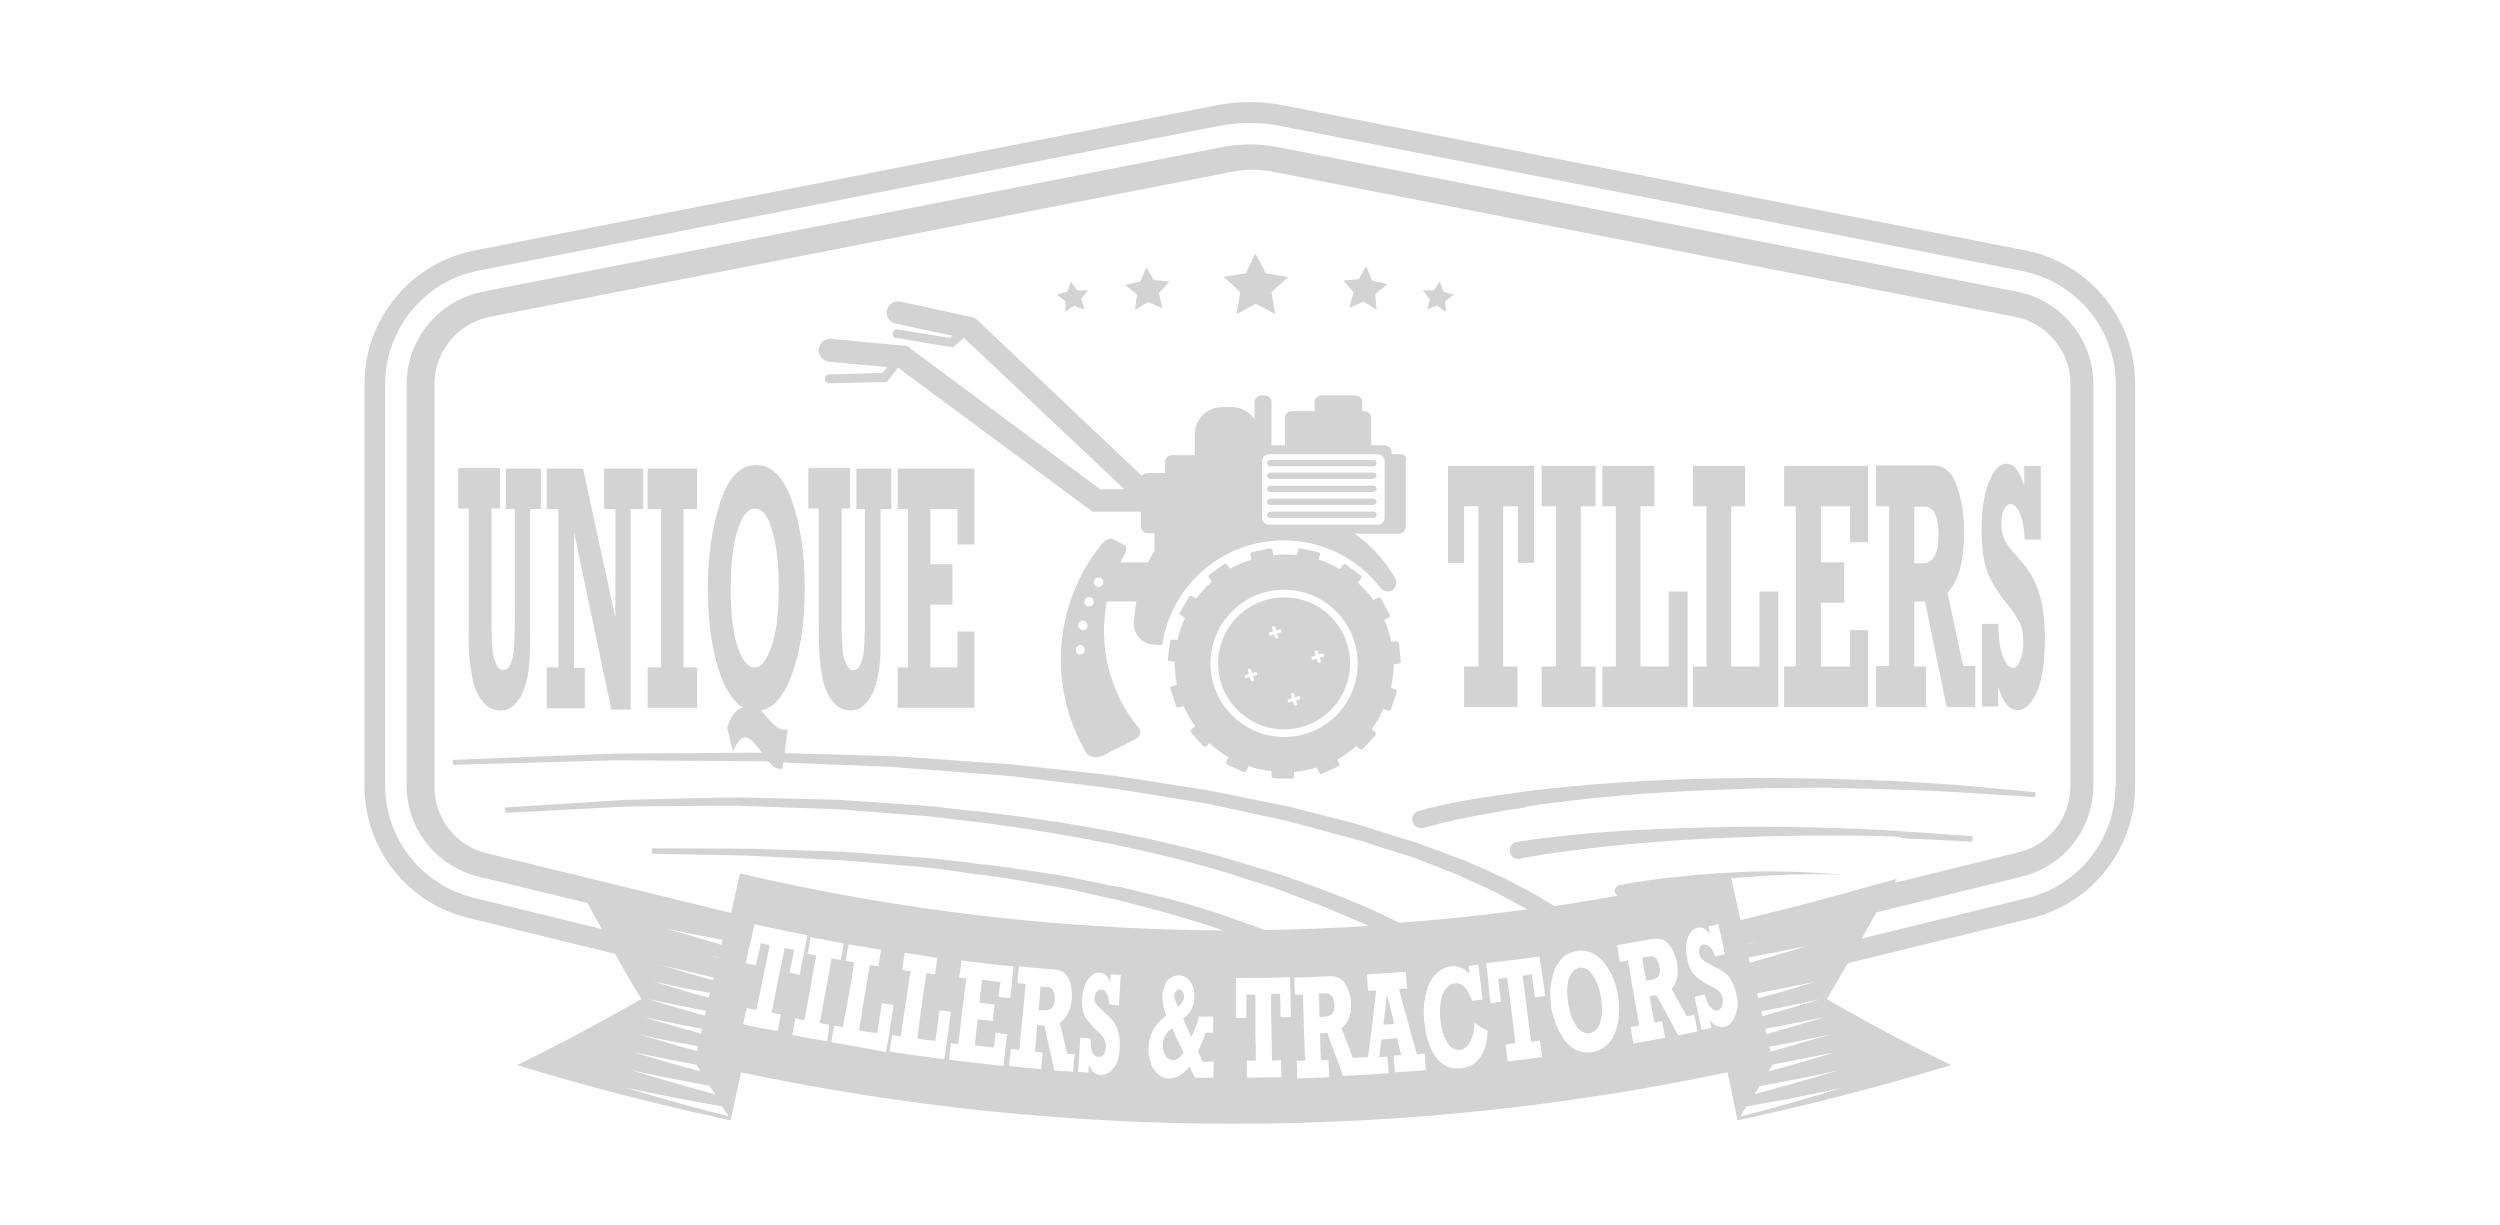 <svg version="1.1" id="Layer_1" xmlns="http://www.w3.org/2000/svg" x="0" y="0" viewBox="0 0 557 273" xml:space="preserve"><style>.st1{fill:#d3d3d3}</style><path class="st1" d="M311.1 142.9l-1.1.1c-.4-1.7-.9-3.4-1.6-4.9l1-.5c.3-.2.3-.4.2-.7l-1.9-3.5c-.2-.3-.4-.3-.7-.2l-1 .5c-1-1.4-2.2-2.7-3.5-3.9l.7-.9c.2-.2.1-.5-.1-.7l-3.2-2.4c-.2-.2-.5-.1-.7.1l-.7.9c-1.5-.9-3.1-1.6-4.7-2.1l.3-1.1c.1-.3-.1-.5-.4-.6l-3.9-.8c-.3-.1-.5.1-.6.4l-.3 1.1c-1.7-.2-3.5-.2-5.2 0l-.2-1.1c-.1-.3-.3-.4-.6-.4l-3.9.8c-.3.1-.4.3-.4.6l.2 1.1c-1.7.5-3.3 1.2-4.8 2l-.6-.9c-.2-.2-.5-.3-.7-.1l-3.2 2.3c-.2.2-.3.5-.1.7l.6.9c-1.3 1.1-2.5 2.5-3.5 3.8l-.9-.6c-.3-.2-.5 0-.7.2l-2 3.4c-.2.2 0 .5.2.7l.9.6c-.7 1.6-1.3 3.3-1.7 4.9l-1.1-.1c-.3 0-.5.2-.5.4l-.5 3.9c-.1.3.2.5.4.5l1.1.1c0 1.7.2 3.4.5 5.1v.1l-1.1.3c-.3.1-.4.4-.3.6l1.2 3.8c.1.3.4.4.6.3l1.1-.3c.7 1.6 1.6 3.1 2.6 4.5l-.8.7c-.2.2-.2.5-.1.7l2.6 3c.2.2.5.2.7.1l.8-.7c1.3 1.2 2.7 2.2 4.2 3.1l-.5 1c-.1.3 0 .5.3.7l3.6 1.6c.3.1.5 0 .6-.3l.5-1c1.6.6 3.4.9 5.1 1.1v1.1c0 .3.2.5.5.5l4 .1c.3 0 .5-.2.5-.5v-1c.8-.1 1.7-.2 2.6-.4.8-.2 1.7-.4 2.5-.6l.5 1.1c.1.3.4.4.6.3l3.6-1.6c.3-.1.4-.4.3-.6l-.4-1c1.5-.8 2.9-1.9 4.2-3l.8.7c.2.2.5.2.7-.1l2.7-2.9c.2-.2.2-.5 0-.7l-.8-.8c1.1-1.4 1.9-2.9 2.6-4.5l1.1.4c.3.1.5-.1.6-.3l1.3-3.8c.1-.3-.1-.5-.3-.6l-1-.4c.4-1.7.6-3.4.6-5.2l1.1-.1c.3 0 .5-.3.5-.5l-.4-3.9c-.1-.4-.3-.6-.6-.6zm-25 21.3c-9 0-16.4-7.3-16.4-16.4 0-9 7.3-16.4 16.4-16.4 9 0 16.4 7.3 16.4 16.4 0 9.1-7.3 16.4-16.4 16.4z"/><path class="st1" d="M286.1 133.1c-8.1 0-14.7 6.6-14.7 14.7s6.6 14.7 14.7 14.7 14.7-6.6 14.7-14.7-6.5-14.7-14.7-14.7zm-6.1 17.3l-.7.2c-.1 0-.2.1-.1.2l.2.7c0 .1 0 .2-.1.2l-.4.1c-.1 0-.2-.1-.2-.1l-.2-.7c0-.1-.1-.2-.2-.1l-.7.2c-.1 0-.2-.1-.2-.1l-.1-.4c0-.1.1-.2.1-.2l.7-.2c.1 0 .2-.1.1-.2l-.2-.7c0-.1.1-.2.1-.2l.4-.1c.1 0 .2.1.2.1l.2.7c.1.1.1.2.2.1l.7-.2c.1-.1.2 0 .2.1l.1.4c.1.1 0 .2-.1.2zm5.4-9.5l-.7.2c-.1 0-.2.1-.1.2l.2.7c.1.1-.1.2-.1.2l-.4.1c-.1 0-.2-.1-.2-.1l-.2-.7c0-.1-.1-.2-.2-.1l-.7.2c-.1 0-.2-.1-.2-.1l-.1-.4c0-.1.1-.2.1-.2l.7-.2c.1 0 .2-.1.1-.2l-.2-.7c-.1-.1 0-.2.1-.2l.4-.1c.1 0 .2.1.2.1l.2.7c0 .1.1.2.2.1l.7-.2c.1 0 .2 0 .2.1l.1.4s-.1.1-.1.2zm4.2 14.9l-.7.2c-.1.1-.2.1-.1.2l.2.7c0 .1-.1.2-.1.2l-.4.1c-.1 0-.2 0-.2-.1l-.2-.7c0-.1-.1-.2-.2-.1l-.7.2c-.1 0-.2-.1-.2-.1l-.1-.4c0-.1 0-.2.1-.2l.7-.2c.1-.1.2-.1.1-.2l-.2-.7c-.1-.1 0-.2.1-.2l.4-.1c.1-.1.2 0 .2.1l.2.7c0 .1.1.2.2.1l.7-.2c.1 0 .2 0 .2.1l.1.4c0 .1-.1.2-.1.2zm5.3-9.5l-.7.2c-.1 0-.2.1-.1.2l.2.7c0 .1-.1.2-.1.2l-.4.1c-.1 0-.2-.1-.2-.1l-.2-.7c0-.1-.1-.2-.2-.1l-.7.2c-.1.1-.2 0-.2-.1l-.1-.4c0-.1.1-.2.1-.2l.7-.2c.1 0 .2-.1.1-.2l-.2-.7c0-.1 0-.2.1-.2l.4-.1c.1 0 .2.1.2.1l.2.7c0 .1.1.2.2.1l.7-.2c.1 0 .2.1.2.1l.1.4c.1 0 0 .2-.1.2z"/><path class="st1" d="M312 101.2h-2v-.5c0-.8-.7-1.5-1.5-1.5h-3v-6.1c0-.8-.7-1.5-1.5-1.5h-.5v-2c0-.8-.7-1.5-1.5-1.5h-7.6c-.8 0-1.5.7-1.5 1.5v2h-5.1c-.8 0-1.5.7-1.5 1.5v6.1h-3v-9.6c0-.8-.7-1.5-1.5-1.5h-.8c-.8 0-1.5.7-1.5 1.5v3.8c-1.1-1.6-2.9-2.7-5.1-2.7h-2.1c-3.4 0-6.1 2.7-6.1 6.1v4.6h-5.1c-.8 0-1.5.7-1.5 1.5v2.5h-4c-.5 0-1 .3-1.2.6l-37.2-35.2-16.6-3.6c-1.4-.3-2.7.6-3 1.9-.3 1.4.6 2.7 1.9 3l12.7 2.7-.5.5-11.7-1.9c-.6-.1-1.1.3-1.1.8-.1.6.3 1.1.8 1.1l12.6 2.1 2.4-2.1h.1l35.7 33.7h-5.4l-43-31.9-16.9-1.6c-1.4-.2-2.6.9-2.8 2.3-.1 1.4.9 2.6 2.3 2.8l13 1.2-1.1 1.3-11.8.3c-.6 0-1 .5-1 1 0 .6.5 1 1 1l12.8-.3L200 82h.2l43.2 32h10.8v3.3c0 .8.7 1.5 1.5 1.5h1.5v3.9c-.5.8-1 1.7-1.4 2.6h-6.2c.3-.6.6-1.3 1-1.8.5-.9.5-1.8-.1-2.1-.8-.4-1.7-.8-2.6-1.3-.6-.3-1.7.2-2.5 1.2-10.7 13.3-12 31.8-3.4 46.4.6 1 2.4 1.3 3.8.6l6.6-3.3c1.5-.7 2.1-1.9 1.4-2.7-6.7-8-9.1-18.5-7.2-28.3h6.6c-.3 1.4-.4 2.9-.6 4.6-.2 2.5 1.7 4.8 4.2 5l1.7.1c.3 0 .5-.2.5-.4 2.1-13 13.4-22.9 27-22.9 8.8 0 16.6 4.1 21.6 10.6.6.7 1.6 1 2.4.6.7-.3 1.1-1.1 1.1-1.8 0-.4-.1-.7-.3-1-2.2-3.9-5.3-7.3-9-9.9h9.9c.8 0 1.5-.7 1.5-1.5v-14.7c.4-.8-.3-1.5-1.2-1.5zm-71.4 44.6c-.6 0-1-.6-.9-1.1 0-.6.6-1 1.1-1 .6.1 1 .6.9 1.2 0 .5-.5.9-1.1.9zm.6-5.4c-.6-.1-1-.6-1-1.2.1-.6.6-1 1.2-.9.6.1 1 .6.9 1.2 0 .6-.5 1-1.1.9zm1.3-5.3c-.6 0-1-.6-.9-1.1 0-.6.6-1 1.1-1 .6.1 1.1.6 1 1.2-.1.6-.6 1-1.2.9zm2.2-4.3c-.6-.1-1-.6-1-1.2.1-.6.6-1 1.2-.9.6 0 1 .6.9 1.1 0 .6-.5 1-1.1 1zm63.8-15.4c0 .8-.7 1.5-1.5 1.5h-24.3c-.8 0-1.5-.7-1.5-1.5v-12.7c0-.8.7-1.5 1.5-1.5H307c.8 0 1.5.7 1.5 1.5v12.7z"/><path class="st1" d="M306 114h-22.9c-.4 0-.8.3-.8.7s.3.7.8.7h22.8c.4 0 .8-.3.8-.7s-.3-.7-.7-.7zm0-2.9h-22.9c-.4 0-.8.3-.8.7 0 .4.3.7.8.7h22.8c.4 0 .8-.3.8-.7 0-.4-.3-.7-.7-.7zm0-2.9h-22.9c-.4 0-.8.3-.8.7 0 .4.3.7.8.7h22.8c.4 0 .8-.3.8-.7 0-.4-.3-.7-.7-.7zm0-2.9h-22.9c-.4 0-.8.3-.8.7 0 .4.3.7.8.7h22.8c.4 0 .8-.3.8-.7 0-.3-.3-.7-.7-.7zm0-2.8h-22.9c-.4 0-.8.3-.8.7 0 .4.3.7.8.7h22.8c.4 0 .8-.3.8-.7 0-.4-.3-.7-.7-.7z"/><path class="st1" d="M451.3 55.8L286.1 23.5c-5-1-10.2-1-15.3 0L105.7 55.8c-14.2 2.8-24.5 15.3-24.5 29.8V175c0 14.1 9.5 26.2 23.1 29.5l32.7 8c1.9 3.4 3.9 6.8 5.9 10.1-9 5.1-18.2 10.1-27.7 14.7 15.7 4.8 31.6 8.9 47.6 12.3v-.1.1c.7-3.5 1.5-7.1 2.3-10.6h-.1v-.1c72.5 15.3 147.4 15.3 219.9 0v.1c.7 3.4 1.4 6.7 2.1 10 0 .2.1.4.1.6 16-3.4 31.8-7.5 47.6-12.3-9.5-4.6-18.7-9.5-27.7-14.7 1.6-2.7 3.2-5.4 4.7-8l40.9-10c13.6-3.4 23.1-15.5 23.1-29.5V85.6c.1-14.5-10.2-27-24.4-29.8zM155.5 233.1c-.1.4-.2.7-.2 1.1-4.3-1.2-8.5-2.4-12.8-3.7 4.3 1 8.6 1.8 13 2.6zm-7-26.2c4.1.9 8.3 1.7 12.5 2.5-.1.4-.2.7-.3 1.1-4.1-1.2-8.1-2.4-12.2-3.6zm11.6 6.4v.1l-2.2-.5c.7.1 1.4.3 2.2.4zm-1.1 4.5c0 .2-.1.4-.1.6-4.1-1.1-8.3-2.4-12.4-3.6.1 0 .2 0 .3.1l12.2 2.9zm-.8 3.4c-.1.4-.2.7-.3 1.1-4.2-1.1-8.3-2.4-12.5-3.7 4.3 1 8.6 1.9 12.8 2.6zm-.9 4c-.1.4-.2.7-.3 1.1-4.2-1.2-8.4-2.4-12.6-3.7 4.3.9 8.6 1.8 12.9 2.6zm-.9 4c-.1.3-.2.7-.2 1.1-4.3-1.2-8.5-2.4-12.7-3.7 4.2.9 8.5 1.8 12.9 2.6zm-1.2 8l.9 1.5c-4.9-1.3-9.8-2.7-14.7-4.2 4.6.9 9.2 1.9 13.8 2.7zm2.9 4.7c.4.6.8 1.3 1.2 1.9-6.3-1.7-12.6-3.5-18.8-5.4 5.7 1.3 11.6 2.4 17.6 3.5zm4.2 6.8c-7.7-1.9-15.4-4.1-23-6.4 7.2 1.6 14.3 2.9 21.5 4.2.6.7 1.1 1.5 1.5 2.2zm12.5-37.5c0 .2-.1.5-.1.7-.3 1.6-.7 3.2-1 4.8-.3 1.5-.6 2.9-.9 4.4l-.9 4.5c.7.2 1.4.3 2.1.4-.3 1.2-.5 2.5-.7 3.7-2.6-.4-5.1-.9-7.7-1.5l.3-1.5c.2-.7.3-1.4.5-2.1h.1c.7.2 1.3.3 2 .4.3-1.6.7-3.1 1-4.7.3-1.5.6-2.9.9-4.4.3-1.6.7-3.2 1-4.8 0-.2.1-.3.1-.5-.1 0-.2 0-.3-.1-.6-.1-1.1-.2-1.7-.4 0 .1-.1.3-.1.4v.2c-.1.6-.3 1.2-.4 1.8-.2.7-.3 1.4-.5 2.1 0 .2-.1.3-.1.5-.7-.2-1.5-.3-2.3-.5 0-.1 0-.2.1-.3.2-.8.3-1.5.5-2.3.1-.5.2-1.1.4-1.6 0-.1 0-.2.1-.3.2-.7.3-1.4.4-2 .1-.6.3-1.1.4-1.7v-.2c0-.1 0-.2.1-.3 3.9.9 7.9 1.7 11.8 2.5l-.9 4.5c-.3 1.4-.6 2.8-.8 4.3-.7-.2-1.5-.3-2.3-.5.3-1.4.6-2.9.9-4.3 0-.3.1-.5.2-.8-.9-.1-1.5-.2-2.2-.4zm9.5 20.8c-2.6-.4-5.2-.9-7.8-1.4.3-1.2.5-2.5.7-3.7.7.2 1.4.3 2 .4.3-1.4.6-2.9.8-4.3.3-1.5.6-3 .8-4.4l.9-4.8c.1-.3.1-.6.2-.9-.7-.1-1.3-.3-2-.4.3-1.2.5-2.5.7-3.7 2.5.5 4.9.9 7.4 1.4-.2 1.2-.4 2.5-.7 3.7-.7-.1-1.4-.3-2-.4-.1.4-.1.7-.2 1.1l-.9 4.8c-.3 1.5-.5 3-.8 4.4-.2 1.4-.5 2.7-.8 4.1.7.1 1.4.3 2.1.4 0 1.2-.2 2.4-.4 3.7zm.9.2c.2-1.3.4-2.5.7-3.7.6.1 1.3.2 1.9.4.2-1.3.4-2.6.7-3.8.3-1.5.5-3 .8-4.5.3-1.6.6-3.2.8-4.8.1-.5.2-1 .2-1.4-.6-.1-1.3-.2-1.9-.3.2-1.3.4-2.5.7-3.7l7.2 1.2c-.2 1.3-.4 2.5-.6 3.7-.6-.1-1.3-.2-1.9-.3-.1.6-.2 1.1-.3 1.7-.3 1.6-.5 3.2-.8 4.8-.3 1.5-.5 3-.7 4.5l-.6 3.6c1.4.2 2.7.4 4 .6.2-1.1.4-2.1.5-3.2.2-1.2.4-2.4.6-3.5.9.2 1.7.3 2.6.4-.2 1.3-.4 2.5-.6 3.8-.3 2.2-.7 4.5-1.1 6.7-4.1-.8-8.2-1.5-12.2-2.2zm25.2 3.8c-4-.5-8.1-1.1-12.2-1.7.2-1.3.4-2.5.6-3.7.6.1 1.3.2 1.9.3.1-1 .3-1.9.4-2.8.2-1.5.4-3 .7-4.5.2-1.6.5-3.2.7-4.8.1-.8.2-1.6.4-2.4-.6-.1-1.3-.2-1.9-.3.2-1.1.3-2.2.5-3.4 0-.1 0-.2.1-.4 2.4.4 4.8.7 7.2 1.1 0 .3-.1.7-.1 1-.1.9-.2 1.8-.4 2.7-.6-.1-1.3-.2-1.9-.3-.1.9-.3 1.8-.4 2.7-.2 1.6-.5 3.2-.7 4.9l-.6 4.5c-.1.8-.2 1.7-.3 2.5 1.4.2 2.7.4 4 .5l.3-2.1.6-4.5v-.2c.9.1 1.7.2 2.6.3 0 .2 0 .4-.1.5l-.6 4.5c-.3 1.9-.5 3.8-.8 5.6zm13.6-2.4c-.1 1.3-.3 2.6-.4 3.9-4.1-.4-8.1-.9-12.2-1.4.2-1.3.3-2.5.5-3.7.5.1 1.1.2 1.6.2.1-.5.1-1 .2-1.5.2-1.5.4-3 .5-4.5.2-1.6.4-3.2.6-4.9.2-1.3.3-2.5.5-3.7-.5 0-1-.1-1.6-.2l.3-2.1c.1-.6.1-1.1.2-1.7 3.9.5 7.7 1 11.6 1.3-.1 1.1-.2 2.1-.3 3.2-.1 1.3-.3 2.6-.4 3.9-.8-.1-1.7-.2-2.6-.3.1-1.1.2-2.2.4-3.3-1.4-.2-2.7-.3-4.1-.5-.2 1.4-.3 2.8-.5 4.2 0 .3-.1.6-.1.9 1.1.1 2.2.3 3.4.4-.2 1.3-.3 2.5-.4 3.7-1.1-.1-2.2-.3-3.4-.4v.2c-.2 1.5-.3 3-.5 4.5 0 .4-.1.7-.1 1.1 1.4.2 2.8.3 4.2.5 0-.2 0-.4.1-.5.1-.9.2-1.8.3-2.8.9.1 1.7.2 2.6.3-.2 1.1-.3 2.2-.4 3.2zm15.2 3.7c0 .5-.1 1-.1 1.5l-4.2-.3c-.2-.8-.4-1.6-.5-2.4-.4-1.6-.8-3.3-1.1-4.9l-.6-2.7c-.5 0-1.1-.1-1.6-.2-.1.8-.1 1.5-.2 2.3-.1 1.2-.2 2.5-.3 3.7.6.1 1.1.1 1.7.2 0 .4-.1.7-.1 1.1-.1.9-.2 1.8-.2 2.6-2.4-.2-4.8-.4-7.2-.7.1-1.2.3-2.5.4-3.7v-.1c.6.1 1.3.1 1.9.2.1-1.4.3-2.8.4-4.2.2-1.6.3-3.3.5-4.9.2-1.9.3-3.7.5-5.6-.6 0-1.2-.1-1.8-.2v-.4l.3-3.3c2.7.3 5.3.5 8 .7 1.5.1 2.5.8 3.1 2.1.5 1 .7 2.2.7 3.4v1c-.2 1.9-.7 3.3-1.6 4.4-.3.4-.7.7-1.1 1 .3 1.3.7 2.7 1 4 .2 1 .5 1.9.7 2.9.5 0 1.1 0 1.7.1-.2 1-.3 1.7-.3 2.4zm4.7-14.3c0 .2.1.4.2.5.2.4.8 1 1.7 1.8.9.8 1.7 1.5 2.1 2.1.5.6.9 1.4 1.2 2.4 0 .1 0 .2.1.3.2.9.3 1.9.3 3 0 .7-.1 1.4-.2 2-.2 1.2-.6 2.2-1.2 2.9-.4.5-.8.9-1.3 1.1-.5.3-1 .4-1.6.4-.9 0-1.6-.5-2.1-1.3-.2-.3-.4-.6-.5-1.1 0 .3 0 .6-.1.9v1c-.7 0-1.5-.1-2.3-.2 0-.5.1-.9.1-1.4.1-1.5.2-3.1.3-4.6 0-.5.1-1.1.1-1.6.8 0 1.5.1 2.3.2 0 .8 0 1.5.1 2.1.1.4.2.8.3 1 .4.7.8 1 1.4 1 .4 0 .8-.2 1.1-.6.1-.2.3-.4.3-.7.1-.3.2-.6.2-.9 0-.7-.1-1.3-.3-1.7-.3-.5-.7-1.1-1.4-1.7-.5-.5-1-.9-1.4-1.4-.7-.8-1.3-1.5-1.6-2.1-.5-1-.7-2.3-.6-3.9v-.3c.2-1.8.6-3.1 1.4-4.1.8-1 1.6-1.5 2.6-1.4 1 0 1.8.8 2.3 2.2 0-.6 0-1.2.1-1.8.7 0 1.5.1 2.2.1-.1 2.2-.3 4.5-.4 6.8-.4 0-.9-.1-1.3-.1l-.9-.2c0-1-.2-1.7-.5-2.3-.3-.6-.7-.9-1.2-.9-.4 0-.7.1-1 .4-.3.3-.4.7-.5 1.3-.1.3-.1.6 0 .8zm23.1 11.5c.3.7.7 1.4 1 2.1.9-.1 1.6-.1 2.4-.1 0 1.2 0 2.4-.1 3.6h-4.1c-.2-.3-.3-.6-.4-.9-.3-.5-.5-1.1-.8-1.6-.3.4-.6.8-1 1.1-1.1 1.1-2.3 1.6-3.5 1.6-1.5-.1-2.7-.8-3.5-2.2-.3-.4-.5-.8-.6-1.3-.4-1.1-.6-2.2-.5-3.5 0-.5.1-1.1.2-1.6.2-.8.4-1.5.8-2.2.5-1 1.3-1.9 2.4-2.8.2-.2.4-.3.6-.5-.7-1.4-.9-2.7-.9-4.1 0-1.6.5-2.8 1.1-3.6.7-.8 1.6-1.2 2.6-1.2s1.8.5 2.5 1.4c.6.9 1 1.9.9 3.3 0 2.1-.8 3.7-2.5 5 .1.3.3.6.4.9.5 1.1 1 2.1 1.4 3.2.4-.9.8-1.7 1.1-2.6.3-.7.5-1.4.6-2h3.2v3.6h-1.7c-.5 1.7-1.1 3-1.7 4.1 0 .2.1.2.1.3zm16.3-4.1c0 1.9.1 3.8.1 5.6v.3c.7 0 1.4 0 2-.1 0 1.3.1 2.5.1 3.8-2.5 0-5.1.1-7.7.1v-3.8h2v-.1c0-1.9 0-3.7-.1-5.6v-9h-2v5.2h-2.3v-8.9c4 0 8 0 12-.2.1 3 .2 6 .2 8.9h-2.3c0-1.7 0-3.5-.1-5.2-.7 0-1.4 0-2 .1 0 3 0 5.9.1 8.9zm29.4 8.4c-.6 0-1.3.1-1.9.1-.1-1.3-.2-2.5-.3-3.7.6-.1 1.1-.1 1.7-.1-.1-.3-.1-.5-.2-.8-.3-1-.5-2-.7-3-1.2.1-2.4.2-3.5.3-.2 1.3-.3 2.6-.5 3.9.6 0 1.2 0 1.8-.1.1 1.3.2 2.5.3 3.7-2.1.2-4.1.3-6.1.4-1.4.1-2.7.2-4.1.2-.2-.7-.5-1.3-.7-2-.6-1.5-1.1-3.1-1.7-4.6-.4-1-.7-2-1.1-3-.5 0-1 .1-1.6.1 0 1.2.1 2.4.1 3.6 0 .8.1 1.6.1 2.4h1.7c0 .7.1 1.5.1 2.2 0 .5 0 1 .1 1.6l-7.2.3v-.3c0-1.2 0-2.5-.1-3.7h1.9c0-.6 0-1.1-.1-1.7-.1-1.9-.1-3.8-.2-5.7-.1-2.4-.1-4.9-.2-7.3h-1.8c-.1-1.3-.1-2.5-.1-3.8 2 0 3.9-.1 5.9-.2.7 0 1.4-.1 2.1-.1 1.5 0 2.6.5 3.4 1.8.5.9.9 1.9 1.1 3 .1.4.1.8.1 1.2 0 1 0 2-.3 2.8-.3 1.2-.9 2.1-1.8 2.8.4 1 .8 2.1 1.2 3.1.4 1.2.9 2.3 1.3 3.5.6 0 1.1-.1 1.8-.1.5 0 1.1 0 1.6-.1.2-1.5.4-3.1.6-4.6.3-2 .5-4 .7-5.9.2-1.4.3-2.8.5-4.3-.6 0-1.2 0-1.8.1-.1-1.3-.2-2.5-.2-3.7 2.9-.2 5.8-.4 8.6-.6.1 1.3.2 2.5.3 3.7-.6 0-1.2.1-1.8.2.3 1 .5 2 .8 3l1.5 5.4c.4 1.6.8 3.1 1.3 4.7.1.5.2.9.4 1.4.6-.1 1.2-.2 1.7-.2.1 1 .2 2 .2 2.9 0 .3 0 .5.1.8-1.7.2-3.4.3-5 .4zm17.7-4.3c-1 2.1-2.6 3.3-4.8 3.5-1.8.2-3.3-.2-4.5-1.2-.5-.4-.9-.9-1.3-1.4-.5-.8-1-1.6-1.3-2.6-.6-1.4-.9-3-1.1-4.7 0-.2-.1-.5-.1-.7-.2-1.9-.1-3.6.2-5.1.1-.4.1-.7.2-1.1.5-1.8 1.2-3.2 2.2-4.2.6-.6 1.2-1 1.9-1.3.5-.2.9-.3 1.4-.4h1.2c1.1.2 2.1.7 2.9 1.6.1-.6 0-1.1-.1-1.7.7-.1 1.5-.2 2.2-.3.1 1.4.3 2.8.5 4.2.1 1.2.3 2.4.4 3.6-.7.1-1.5.2-2.3.3-.5-1.3-1-2.3-1.6-3-.6-.7-1.4-1-2.2-.9-1.2.1-2 .8-2.6 2.1-.1.1-.1.3-.2.4-.5 1.5-.7 3.4-.5 5.4v.1c.2 1.9.6 3.5 1.3 4.7.1.1.1.2.2.4.8 1.3 1.8 1.8 2.9 1.7.9-.1 1.7-.7 2.2-1.7.3-.5.5-1.1.7-1.8.2-.7.3-1.6.3-2.5.9.6 1.9 1.2 2.8 1.7h.1c0 2-.4 3.6-1 4.9zm9.5-12l.6 4.8.6 4.5v.3c.7-.1 1.4-.2 2-.3.2 1.3.3 2.5.5 3.7-2.6.4-5.1.7-7.7 1-.1-1.1-.3-2.2-.4-3.4v-.4l2.1-.3c-.2-1.5-.3-2.9-.5-4.4l-.6-4.8c-.2-1.8-.5-3.6-.7-5.4-.7.1-1.3.2-2 .3l.6 5.1c-.8.1-1.5.2-2.3.3-.2-1.6-.4-3.2-.5-4.9-.2-1.3-.3-2.7-.5-4 4-.5 8-.9 11.9-1.5.1.9.2 1.7.4 2.6.3 1.9.5 3.7.8 5.6 0 .2.1.4.1.6-.7.1-1.5.2-2.3.3 0-.1 0-.3-.1-.4-.2-1.6-.4-3.1-.6-4.7l-2.1.3c.3 1.8.5 3.4.7 5.1zm20.7 4.6c-.2 1.1-.4 2.1-.8 3.1-1 2.4-2.7 3.8-5 4.2-2.5.4-4.5-.5-6.1-2.5-.4-.5-.7-1-1-1.5-.7-1.3-1.3-2.7-1.7-4.2-.2-.6-.3-1.2-.4-1.9-.1-1-.2-2-.2-3 0-1.9.4-3.7 1-5.3.1-.3.3-.6.4-.8 1-1.9 2.5-3 4.5-3.3 1.7-.3 3.1.1 4.5 1.1.5.3 1 .8 1.4 1.3.9 1 1.6 2.2 2.2 3.6.5 1.2.9 2.6 1.1 4.1 0 .2.1.4.1.6.2 1.5.2 3 0 4.5zm13.3 3.6c-1.1-2-2.2-4.1-3.3-6.1-.5-1-1-1.9-1.6-2.9l-1.5.3c.2 1.1.4 2.2.6 3.2.2.9.3 1.8.5 2.6.6-.1 1.1-.2 1.7-.3.2 1.2.5 2.5.7 3.7-2.4.5-4.8.9-7.1 1.3-.2-1.3-.4-2.5-.6-3.7.6-.1 1.3-.2 1.9-.3-.1-.8-.3-1.6-.4-2.4-.3-1.5-.5-3-.8-4.5-.3-1.6-.6-3.2-.8-4.8-.2-.9-.3-1.9-.5-2.8l-1.8.3c-.2-.9-.3-1.8-.4-2.6-.1-.4-.1-.7-.2-1.1 2.6-.5 5.2-1 7.9-1.4.8-.1 1.4-.1 2.1.1.6.2 1.1.6 1.5 1.1.9 1.1 1.5 2.4 1.8 3.9v.2c.4 2 .2 3.6-.5 4.9-.2.3-.4.6-.7.9.6 1.1 1.3 2.3 1.9 3.4l1.5 2.7c.6-.1 1.2-.2 1.7-.3.3 1.2.5 2.5.7 3.7-1.5.3-2.9.6-4.3.9zm12.7-4.4c0 .1-.1.2-.1.3-.4.8-.8 1.4-1.4 1.8-.3.2-.6.3-1 .4-.3.1-.5.1-.8 0-.9-.1-1.7-.6-2.4-1.6.1.6.3 1.3.4 1.8-.7.2-1.5.3-2.2.5-.5-2.2-.9-4.5-1.4-6.7 0-.2-.1-.5-.1-.7.7-.2 1.5-.3 2.2-.5 0 .2.1.4.2.6.3 1 .7 1.8 1.1 2.2.3.4.7.6 1.1.7.2 0 .4.1.6 0 .3-.1.5-.3.7-.6.1-.1.1-.2.2-.4.2-.5.2-1 .1-1.6v-.1c-.1-.4-.2-.8-.4-1-.1-.2-.2-.4-.4-.5l-.3-.3c-.4-.3-.9-.6-1.5-.9-1.2-.6-2.1-1.1-2.8-1.7-.4-.3-.7-.6-1-.9-.7-.8-1.2-1.9-1.5-3.5v-.1c-.4-1.9-.3-3.5.2-4.7.2-.5.4-.9.7-1.2.4-.5.9-.8 1.4-.9.4-.1.8-.1 1.2.1h.1c.1 0 .1.1.2.1.5.3.9.7 1.3 1.3-.1-.5-.2-1-.3-1.6v-.2c.7-.2 1.5-.3 2.2-.5v.3c.1.5.2 1.1.4 1.6.2.8.3 1.6.5 2.4.1.5.2.9.3 1.4v.2c.1.3.1.5.2.8-.7.2-1.5.3-2.2.5-.1-.2-.2-.4-.2-.6 0-.1-.1-.2-.1-.2-.2-.6-.5-1-.8-1.3 0 0-.1-.1-.2-.1-.4-.4-.8-.5-1.3-.5-.1 0-.2 0-.2.1-.3.1-.4.3-.6.6-.2.4-.2.8-.1 1.4 0 .2.1.4.2.6.1.2.2.4.4.6.2.2.5.4 1 .7.3.2.7.4 1.1.6 0 0 .1 0 .1.1 1 .5 1.8.9 2.4 1.3.1.1.2.1.3.2.1.1.2.2.3.2.5.4 1 .9 1.3 1.6 0 0 .1.1.1.2.2.4.5.8.6 1.3.1.3.2.6.3 1 .1.2.1.5.2.8 0 .2.1.4.1.6.1.6.2 1.1.2 1.6-.2.9-.3 1.7-.6 2.4zm1.1 22.5c.5-.8.9-1.5 1.4-2.3 7.2-1.2 14.4-2.6 21.5-4.2-7.5 2.3-15.2 4.5-22.9 6.5zm5-22.4c-.1-.4-.2-.7-.3-1.1 4.4-.8 8.8-1.7 13.2-2.7-4.3 1.3-8.6 2.6-12.9 3.8zm13.9.2c-4.3 1.3-8.7 2.6-13 3.8l-.3-1.2c4.5-.8 8.9-1.7 13.3-2.6zm-14.8-4.2c-.1-.4-.2-.8-.3-1.1-.1-.6-.3-1.1-.4-1.7.1.6.3 1.1.4 1.7 4.4-.8 8.7-1.7 13.1-2.6-4.3 1.3-8.5 2.6-12.8 3.7zm-1.9-7.9c.1.2.1.5.2.7-.1-.2-.1-.5-.2-.7l-.3-1.2c4.3-.8 8.6-1.6 12.9-2.5-4.2 1.3-8.4 2.5-12.6 3.7zm-.9-4l2.3-.7c-.7.3-1.5.5-2.3.7zm1.9 33.3c.4-.6.8-1.2 1.1-1.8 5.9-1.1 11.8-2.2 17.6-3.5-6.2 1.8-12.4 3.6-18.7 5.3zm3.1-5.1l.9-1.5c4.6-.9 9.1-1.8 13.7-2.7-4.8 1.5-9.7 2.9-14.6 4.2zm13.6-8.2c-4.4 1.3-8.7 2.6-13.1 3.8-.1-.4-.2-.7-.3-1.1 4.5-.8 9-1.7 13.4-2.7zm-7.7-28.5l-12.1 3-2.1-9.3h.2c4.2-.4 8.3-.7 12.5-.8 4.1-.2 8.3-.1 12.5 0-4.2-.3-8.3-.6-12.5-.7-4.1-.1-8.3-.1-12.5.2-4.2.2-8.3.5-12.5 1-4.2.4-8.3 1-12.5 1.8h-.1c-.7.2-1.2.9-1 1.6.1.3.3.6.5.8-4.7.8-9.3 1.6-14 2.3-.2-.1-.4-.3-.6-.4l-3.5-2.1c-.5-.3-1.1-.6-1.8-1l-5.4-2.8c-.8-.4-1.6-.7-2.4-1.1-.4-.2-.9-.4-1.3-.6l-3.7-1.6-.6-.3c-.4-.2-.8-.4-1.3-.5l-9.4-3.5c-.8-.3-1.7-.6-2.5-.8-.5-.2-.9-.3-1.4-.4l-7.9-2.5c-1.2-.4-2.5-.8-3.7-1.1l-13.7-3.5-17.8-3.6-19.9-3.1c-.9-.2-1.8-.2-2.6-.3-.5-.1-.9-.1-1.4-.2l-20-2.2-26.1-1.8-24.5-.7.7-5.3c-.3 0-.6.1-.8.1-.9 0-2.1-.8-3.4-2.3-.6-.7-1.2-1.4-1.8-2 2.9-.5 5.3-3.3 7.1-8.5 1.8-5.1 2.7-11.4 2.7-18.8 0-7.3-.9-13.7-2.8-19.2s-4.6-8.2-8-8.2c-3.5 0-6.2 2.7-8 8.2-1.8 5.5-2.8 11.9-2.8 19.2 0 6.6.7 12.3 2.1 17.2 1.4 4.9 3.4 8 5.7 9.4-1.6.5-2.7 2-3.5 4.5l1.3 5.4c.9-2.2 1.8-3.2 2.8-3.2.8 0 1.8.9 3.1 2.7.2.2.4.5.5.7h-.6l-32.1.2-36.1 1.4v1.1l36.1-1 32.1.2c.7 0 1.5 0 2.2.1.3.3.5.6.7.8.6.5 1.1.8 1.8.8h.5l.2-1.4 22.6.9 2 .1 26 2 19.9 2.4c.5.1.9.1 1.4.2.8.1 1.7.2 2.5.3l19.8 3.2 17.6 3.8 13.5 3.6c1.2.3 2.4.7 3.6 1l7.8 2.5c.5.2.9.3 1.4.4.8.3 1.6.5 2.4.8l9.3 3.6c.4.2.8.3 1.1.5l.6.3 3.6 1.6c.4.2.8.4 1.3.6.8.4 1.6.7 2.3 1.1l5.2 2.8c.7.4 1.2.6 1.7.9l.2.1c-9.5 1.3-19 2.3-28.5 3-1.2-.6-2.5-1.2-3.7-1.8-.7-.3-1.5-.7-2.1-1-.9-.4-1.8-.8-2.8-1.2l-6.7-2.7c-.7-.3-1.4-.5-2.1-.8-.4-.2-.7-.3-1.1-.4l-6.4-2.3c-2.8-.9-5.6-1.8-8.4-2.6-1.5-.5-3.1-.9-4.6-1.4-15.8-4.5-33.2-7.9-53.2-10.3-1.6-.2-3.2-.4-4.8-.5-2.8-.3-5.8-.7-8.7-1l-20.3-1.4-20.3-.5H161l-21.5.5-27 1.7.1 1.2 27-1.4 21.4-.2c1.8 0 3.7 0 5.6.1l20.2.7 20.2 1.6c2.9.3 5.8.7 8.7 1 1.6.2 3.1.4 4.8.6 19.8 2.7 37 6.2 52.7 10.9 1.5.5 3.1 1 4.6 1.5 2.7.8 5.5 1.7 8.2 2.7l6.3 2.4c.4.2.7.3 1.1.4.7.3 1.4.5 2 .8l6.6 2.8c.9.4 1.8.7 2.7 1.2 0 0 .1 0 .1.1-7.7.5-15.4.8-23.1.9l-1.3-.5c-1-.4-2.1-.8-3.1-1.1-.6-.2-1.1-.4-1.7-.6-.6-.2-1.1-.4-1.7-.6-1-.4-2.1-.7-3.1-1.1l-4.9-1.5c-.6-.2-1.1-.3-1.7-.5-1-.3-2.1-.6-3.2-.9l-9.9-2.4c-1-.3-2.1-.5-3.2-.6-.6-.1-1.2-.2-1.8-.4l-5-1c-.4-.1-.8-.2-1.3-.3-1.2-.3-2.5-.5-3.7-.7l-10-1.5c-2.3-.4-4.6-.6-6.9-.9-1.1-.1-2.1-.2-3.2-.4-1.2-.1-2.4-.3-3.6-.4-2.1-.3-4.3-.5-6.5-.7l-17.7-1.3-20.2-.7-22.8-.1v1.2l20.2.4 2.5.1 20.1 1 17.6 1.5c2.1.2 4.3.5 6.4.8 1.2.2 2.4.3 3.5.5s2.1.3 3.2.4c2.2.3 4.6.6 6.8 1l10 1.7c1.2.2 2.5.5 3.6.7.4.1.8.2 1.3.3l4.9 1.1c.6.1 1.2.3 1.7.4 1.1.2 2.1.4 3.2.7l9.8 2.6c1 .3 2 .6 3.1.9.6.2 1.1.4 1.7.5l4.8 1.5c.9.3 1.9.7 2.9 1-36.1-.2-72.2-4.4-107.6-12.7-.7 2.9-1.4 5.9-2 8.8l-54.5-13.3c-6.9-1.7-11.6-7.8-11.6-14.8V85.6c0-7.3 5.2-13.6 12.3-15l165.2-32.3c1.6-.3 3.2-.5 4.7-.5 1.6 0 3.2.2 4.8.5L449 70.6c7.1 1.4 12.3 7.7 12.3 15v89.5c0 7.1-4.8 13.2-11.6 14.8l-27.6 6.8c.2-.3.3-.6.5-.9-7.9 2.2-15.3 4.3-22.7 6.2zm-231.8-53.3c-1.5 0-2.8-1.6-3.8-4.7s-1.5-7.3-1.5-12.6c0-5.9.5-10.4 1.6-13.5 1-3.1 2.3-4.6 3.8-4.6 1.6 0 2.9 1.6 3.8 4.8 1 3.2 1.5 7.4 1.5 12.6 0 5.8-.5 10.2-1.6 13.3-1 3.1-2.3 4.7-3.8 4.7zm303.2 26.4c0 11.9-8.1 22.2-19.7 25l-36.8 9c1.1-1.9 2.1-3.8 3.2-5.8l32.5-8c9.4-2.3 15.9-10.7 15.9-20.4V85.6c0-10-7.1-18.6-16.9-20.6L284.3 32.7c-3.8-.7-7.8-.7-11.6 0L107.5 65c-9.8 2-16.9 10.6-16.9 20.6V175c0 9.7 6.6 18 16 20.3l24.3 5.9c1 1.9 2.1 3.9 3.2 5.8l-28.6-7c-11.6-2.8-19.7-13.2-19.7-25.1V85.6c0-12.3 8.8-23 20.8-25.3L271.8 28c2.2-.4 4.5-.6 6.8-.6s4.5.2 6.8.7l165.2 32.3c12.1 2.4 20.8 13 20.8 25.3v89.4z"/><path class="st1" d="M341.8 125.4v-21.6h-19.2v21.6h3.6v-12.6h3.2v35.7h-3.2v9h11.9v-9h-3.2v-35.7h3.3v12.6zm13.7 23.1h-3.3v-35.7h3.3v-9h-12v9h3.2v35.7h-3.2v9h12zm20.5-16.7h-4.2v16.7h-6.3v-35.7h3.1v-9H357v9h3v35.7h-3v9h19zm20.2 0H392v16.7h-6.3v-35.7h3.1v-9h-11.6v9h3v35.7h-3v9h19zm20 8.6h-4v8.1h-6.5v-14.2h5.2v-9h-5.2v-12.5h6.5v8h4v-17h-18.7v9h2.6v35.7h-2.6v9h18.7zm13 8.1h-2.7V134h2.4l4.8 23.5h6.4v-9.1h-2.7l-3.5-16.3c2.5-2.8 3.7-7.2 3.7-13.4 0-3.9-.5-7.3-1.6-10.4-1-3.1-2.8-4.6-5.2-4.6H418v9.1h2.9v35.6H418v9.1h11.1v-9zm-2.7-35.6h2.4c.9 0 1.7.5 2.2 1.5.5 1 .8 2.6.8 4.7 0 4.3-1.2 6.4-3.5 6.4h-1.9v-12.6zm21.2 22.3c1.1 1.4 1.9 2.7 2.4 3.8.5 1.1.7 2.5.7 4.1 0 1.5-.2 2.9-.7 4-.4 1.2-1 1.7-1.6 1.7-.8 0-1.6-.8-2.2-2.4-.7-1.6-1-4-1.1-7.4h-3.6v18.4h3.6V153c1 3.5 2.5 5.2 4.3 5.2 1.7 0 3.1-1.4 4.3-4 1.2-2.7 1.8-6.7 1.8-12 0-3-.3-5.6-.7-7.9-.5-2.2-1.2-4.1-2-5.6s-2-3-3.6-4.8c-1.6-1.8-2.6-3.2-2.9-4.2-.4-1-.5-2-.5-3.1 0-1.3.2-2.4.6-3.1.4-.8.9-1.2 1.5-1.2.7 0 1.4.7 2 2 .6 1.4 1 3.4 1.1 5.9h3.6v-16.4H451v4.5c-1-3.3-2.3-5-3.9-5-1.5 0-2.8 1.3-3.9 3.9-1.1 2.6-1.7 6.2-1.7 10.9 0 3.9.4 7 1.3 9.3.7 2.1 2.4 4.8 4.9 7.8zm-105.6 44.2c1.8-.3 3.7-.5 5.5-.7 1-.1 2.1-.3 3.1-.4 10.3-1.2 21.4-2 34.1-2.4l8.6-.3 12.8-.1c1 0 1.8 0 2.8.1h1.5l8.5.2c3.7.1 7.4.3 11.1.4 2.1.1 4 .2 6.1.3l17.2 1.1.1-1.1-17.3-1.6c-2-.1-4-.3-6.1-.4-3.6-.2-7.4-.5-11.1-.6l-8.6-.3h-1.5c-1-.1-1.8-.1-2.8-.1l-12.9-.2-8.6.1c-12.7.2-24 .8-34.4 1.8l-3 .3c-1.8.2-3.7.4-5.6.6-.9.1-1.9.3-2.8.4-1.9.3-3.8.5-5.8.8-5 .7-10.9 1.7-17 3.4-.5.2-.9.5-1.1.9-.3.5-.3.9-.2 1.5.3.8 1 1.4 1.8 1.4h.5c4.6-1.3 9.9-2.5 16.6-3.6 1.8-.4 3.8-.6 5.6-.9 1-.3 1.9-.5 2.9-.6zm84.7 7.5c2.7.1 5.5.3 8.1.4 1.5 0 3 .2 4.5.2l.1-1.2-4.5-.3c-2.6-.2-5.3-.4-8.1-.6-1.5 0-3-.2-4.5-.3-2.7-.2-5.5-.3-8.2-.4-4.1-.2-8.5-.3-12.7-.4-3.4-.1-6.8-.1-10.1-.1h-2.6c-9.3.1-17.6.4-25.5.8-5 .3-9 .6-12.7 1-3.7.4-8.1.8-12.7 1.6-1.1.2-1.7 1.2-1.5 2.2.2 1 1 1.6 1.9 1.6.1 0 .3 0 .4-.1 3.5-.7 7.3-1.3 12.4-1.9 3.6-.5 7.6-.9 12.6-1.4 7.8-.7 16.1-1.2 25.3-1.5l2.6-.1c3.3-.1 6.7-.2 10.1-.2 4.2-.1 8.5 0 12.7 0 2.7 0 5.5.1 8.2.2 1.3.4 2.7.5 4.2.5zM318 68.9c.8-.3 1.5-.6 2.2-.8.6.5 1.3.9 1.9 1.4 0-.8 0-1.6-.1-2.4.6-.5 1.3-1 1.9-1.4-.7-.3-1.5-.5-2.3-.7-.3-.8-.5-1.5-.8-2.3-.5.7-.9 1.4-1.4 2H317c.5.6 1 1.3 1.5 1.9-.1.8-.3 1.5-.5 2.3zm-17.3-.3c1-.5 2.1-.9 3.1-1.4.9.6 1.9 1.2 2.9 1.8-.1-1.2-.2-2.3-.3-3.5.9-.7 1.8-1.4 2.7-2.2-1.1-.3-2.2-.5-3.4-.8-.4-1-.9-2.1-1.3-3.2-.6 1-1.2 2-1.6 2.9-1.2.1-2.4.2-3.5.3.7.8 1.5 1.7 2.3 2.6-.4 1.3-.7 2.4-.9 3.5zM275.5 70c1.4-.8 2.9-1.5 4.3-2.3 1.5.7 2.9 1.5 4.3 2.3-.3-1.6-.5-3.3-.8-4.9 1.2-1.1 2.4-2.2 3.7-3.4-1.7-.3-3.4-.5-5-.8-.7-1.5-1.5-2.9-2.3-4.4-.7 1.5-1.5 2.9-2.1 4.4-1.7.3-3.4.5-5 .8 1.3 1.1 2.5 2.2 3.7 3.4-.2 1.6-.5 3.3-.8 4.9zm-38.1-.5c.6-.5 1.3-1 1.9-1.4.7.3 1.5.6 2.3.8-.2-.8-.5-1.5-.7-2.3.5-.6 1-1.3 1.5-1.9H240c-.5-.6-.9-1.3-1.4-2-.3.8-.5 1.5-.8 2.3-.8.2-1.6.4-2.3.7.6.5 1.3.9 1.9 1.4v2.4zm15.5-.4c.9-.6 1.9-1.3 2.9-1.8 1.1.5 2.1.9 3.2 1.4-.3-1.1-.5-2.2-.8-3.4.8-.8 1.6-1.7 2.3-2.6-1.1-.1-2.3-.2-3.5-.3-.5-1-1-1.9-1.6-2.9-.4 1.1-.9 2.2-1.3 3.2-1.1.3-2.2.5-3.4.8.9.7 1.8 1.5 2.7 2.2-.3 1.1-.4 2.2-.5 3.4zm-140.1 44.3h1.9v23.4c0 4-.1 6.7-.2 8-.1 1.3-.4 2.4-.8 3.2-.4.9-.9 1.3-1.6 1.3-.6 0-1.2-.4-1.6-1.4-.4-1-.7-2.1-.8-3.5-.1-1.4-.2-3.8-.2-7v-24.1h1.9v-9h-9.3v9h2.3v24.1c0 4.4 0 7.4.2 9.3.2 1.8.5 3.7.9 5.5.5 1.8 1.3 3.3 2.3 4.4 1 1.1 2.2 1.7 3.7 1.7 1.3 0 2.4-.5 3.3-1.5 1-1 1.7-2.3 2.2-3.9.5-1.6.8-3.3.9-4.9.2-1.6.2-4.3.2-7.9v-26.7h2.4v-9h-7.8v9zm21.8 0h2.5v24.2l-7.2-33.2h-8.1v9h2.6v35.3h-2.6v9.1h8.5v-9h-2.4v-30.2l8.3 39.5h4.3v-44.7h2.8v-9h-8.7zm9.7 0h3v35.3h-3v9h11v-9h-3v-35.3h3v-9h-11zm46.5 0h1.9v23.4c0 4-.1 6.7-.2 8s-.4 2.4-.8 3.2c-.4.9-.9 1.3-1.6 1.3-.6 0-1.1-.4-1.6-1.4-.4-1-.7-2.1-.8-3.5-.1-1.4-.2-3.8-.2-7v-24.1h1.9v-9h-9.3v9h2.3v24.1c0 4.4.1 7.4.2 9.3.2 1.8.5 3.7.9 5.5.5 1.8 1.3 3.3 2.3 4.4 1 1.1 2.2 1.7 3.7 1.7 1.3 0 2.4-.5 3.3-1.5 1-1 1.7-2.3 2.2-3.9.5-1.6.8-3.3 1-4.9.2-1.6.2-4.3.2-7.9v-26.7h2.4v-9h-7.8v9zm9.2 0h2.3v35.3H200v9h17.1v-17h-3.8v8h-6v-14h4.9v-9h-4.9v-12.3h6v7.9h3.8v-16.9H200zm61.2 115.7c-1.3.8-2 2-2.1 3.5v.2c-.1.9.2 1.7.6 2.4.4.7 1 1 1.6 1 .8 0 1.6-.5 2.4-1.7-.1-.3-.3-.6-.4-.9-.8-1.6-1.5-3-2.1-4.5zm2.6-7.1c0-.4-.1-.8-.3-1.1-.2-.3-.5-.5-.7-.5-.3 0-.5.1-.8.4-.2.3-.3.6-.4 1 0 .5.3 1.3.8 2.5 1-.7 1.4-1.5 1.4-2.3zm92.9.3c-.2-1.4-.6-2.7-1.1-3.7-.2-.5-.5-1-.8-1.4-.8-1.2-1.8-1.7-2.9-1.6-1 .2-1.8 1-2.3 2.3-.2.6-.4 1.4-.4 2.2-.1 1 0 2.2.2 3.5.1.5.2.9.3 1.4.3 1.5.9 2.7 1.6 3.7.1.2.3.4.4.5.8.8 1.6 1.1 2.5 1 1-.2 1.8-.9 2.3-2.2v-.1c.4-1.2.6-2.7.3-4.6 0-.3 0-.6-.1-1zm-47.7-.8c-.1 1-.2 1.9-.3 2.9-.2 1.3-.3 2.6-.5 3.9.8 0 1.6-.1 2.4-.2-.3-1.3-.6-2.6-.9-4-.3-.9-.5-1.7-.7-2.6zm-13.7-.2c-.5 0-1 .1-1.5.1.1 1.7.2 3.5.2 5.2.4 0 .8-.1 1.2-.1 1.5-.1 2.2-.9 2.1-2.7-.1-.8-.2-1.5-.6-1.9-.4-.4-.8-.6-1.4-.6zm-60.7-.7c-.3-.5-.7-.7-1.3-.7-.5 0-1-.1-1.5-.1v.3c-.1 1.6-.2 3.2-.4 4.9.4.1.8.1 1.2.1 1.5.1 2.3-.7 2.4-2.4 0-.8 0-1.4-.3-1.8-.1-.2-.1-.2-.1-.3zm135.1-5.4c-.2-.8-.5-1.4-.8-1.7-.4-.4-.9-.5-1.5-.4l-1.5.3c.1.9.3 1.7.4 2.6.2.8.3 1.7.5 2.5.4 0 .8-.2 1.2-.2 1.6-.3 2.1-1.3 1.7-3.1z"/></svg>